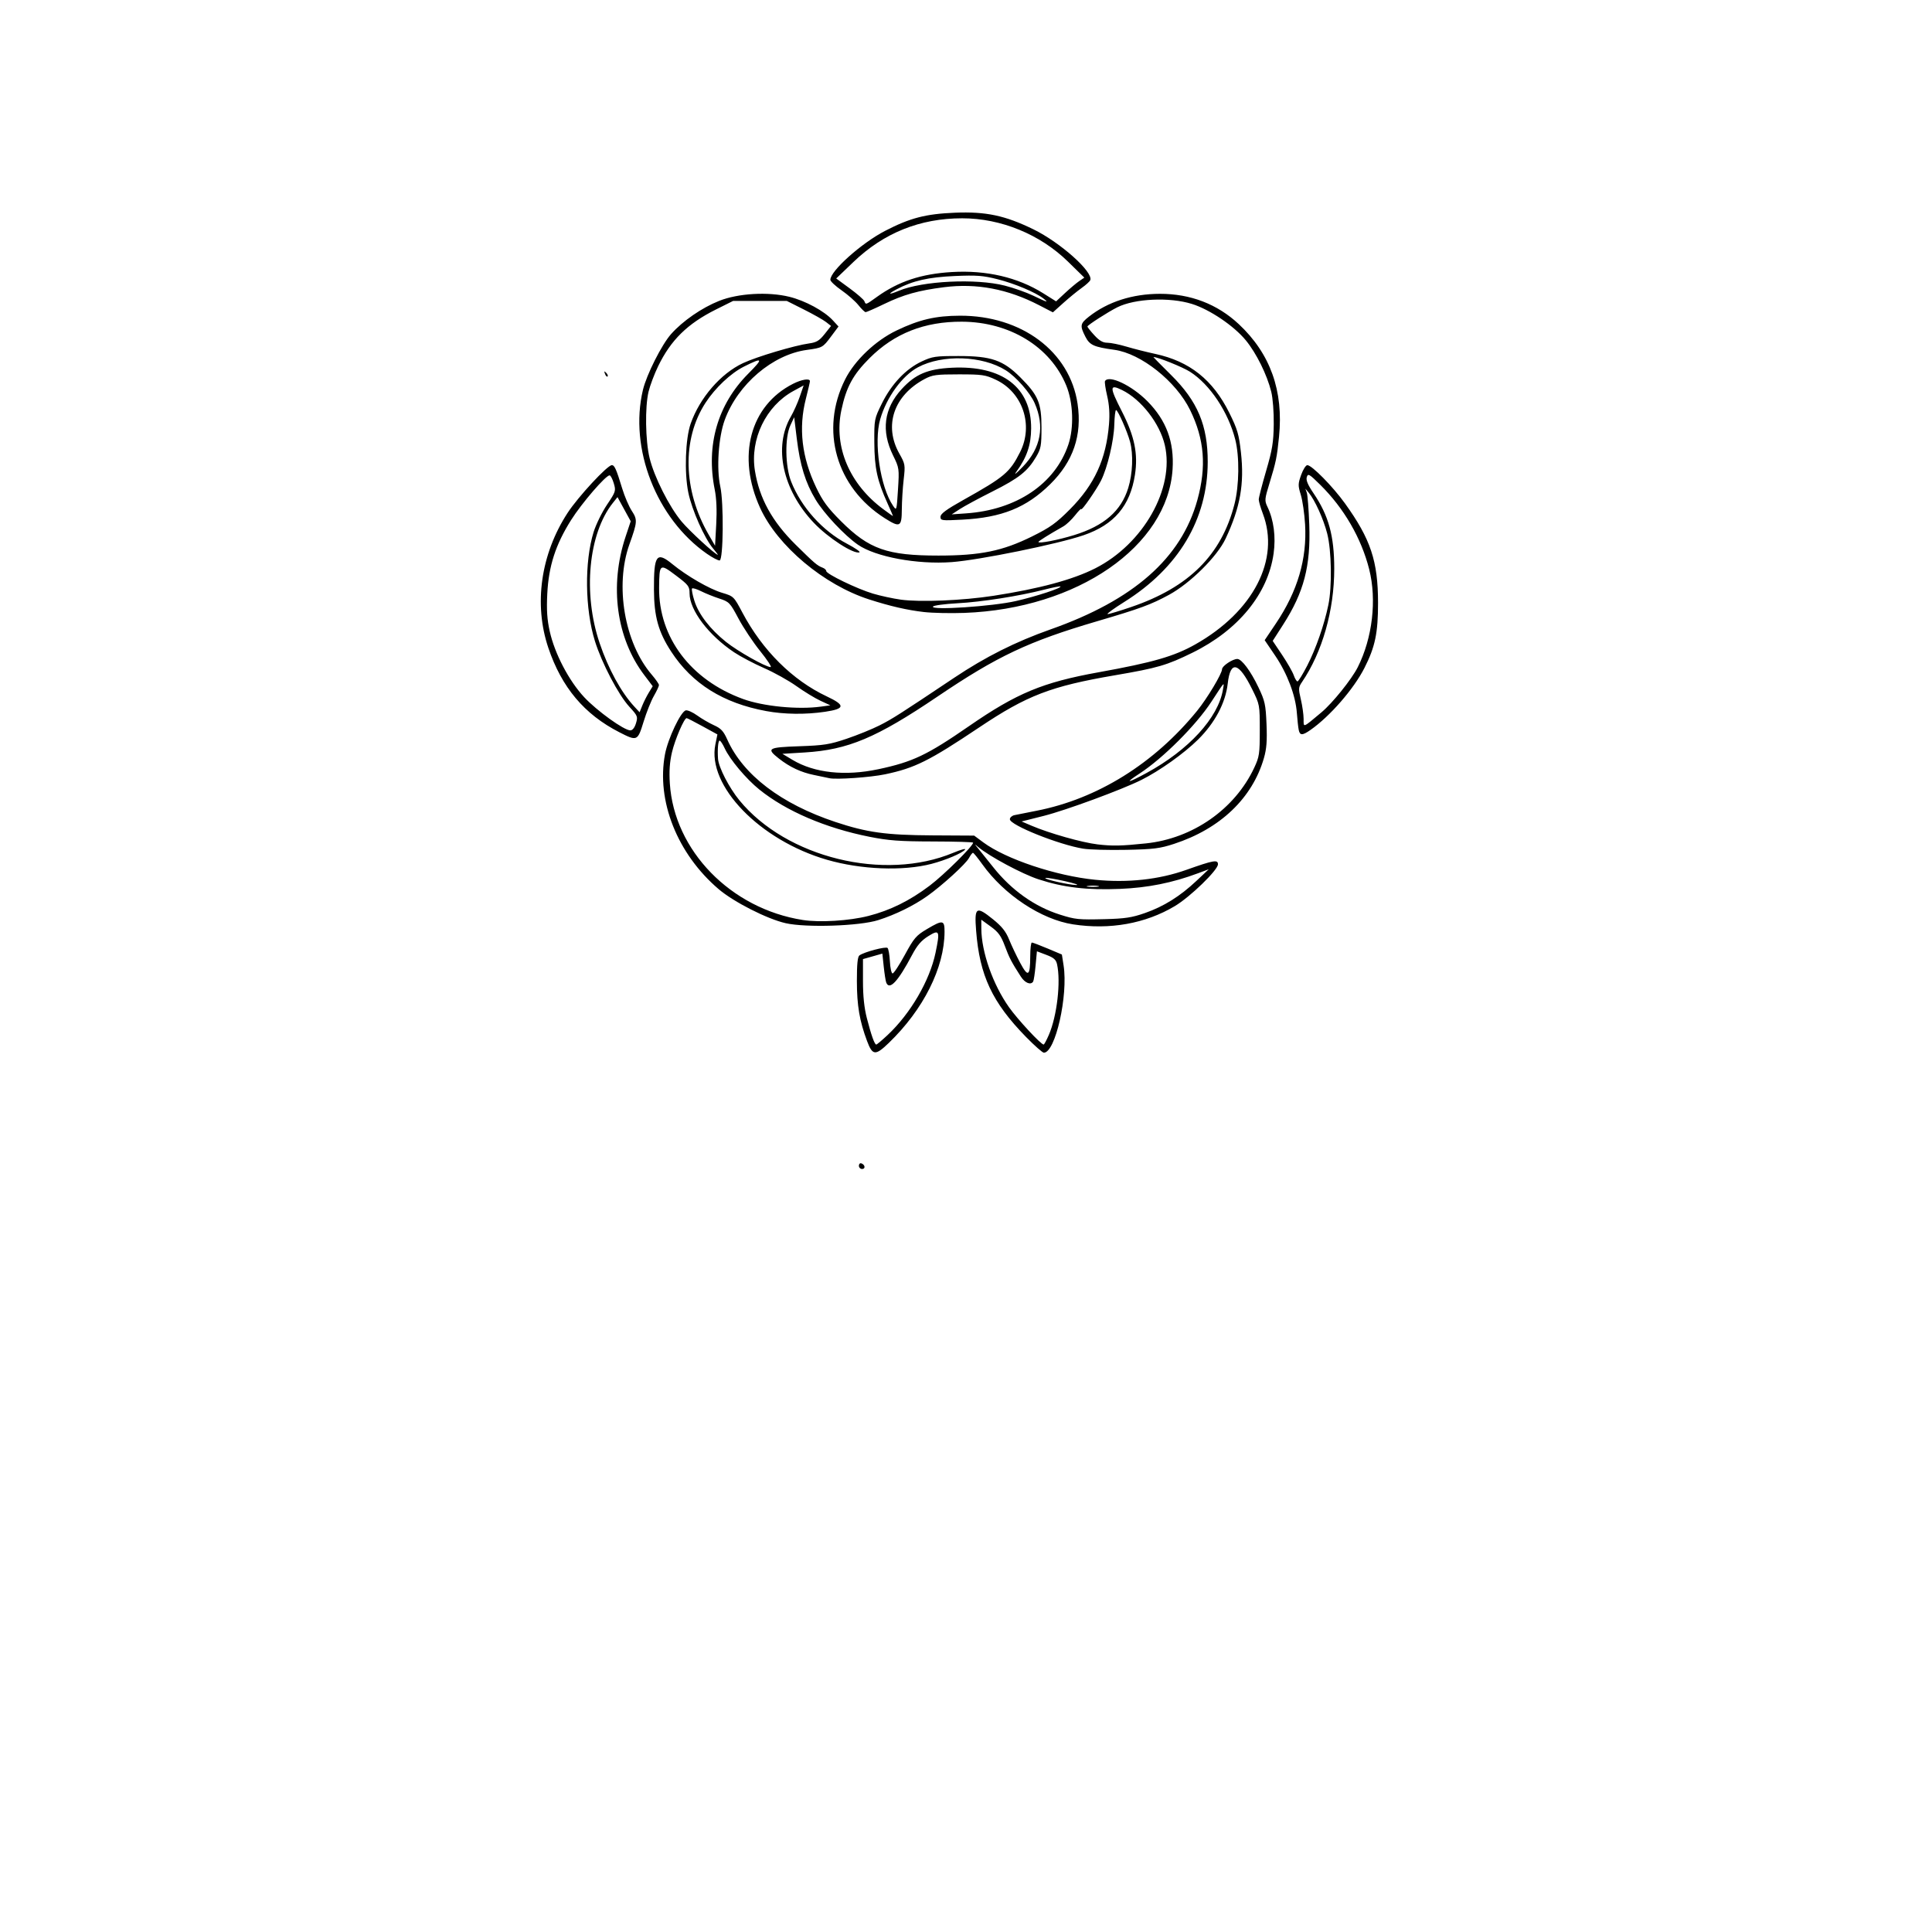 <?xml version="1.0" encoding="UTF-8" standalone="no"?>
<!-- Created with Inkscape (http://www.inkscape.org/) -->

<svg
   version="1.1"
   id="svg1"
   width="1021.483"
   height="1021.483"
   viewBox="0 0 1021.483 1021.483"
   xmlns="http://www.w3.org/2000/svg"
   xmlns:svg="http://www.w3.org/2000/svg">
  <defs
     id="defs1" />
  <g
     id="g1">
    <path
       style="fill:#000000"
       d="m 454.112,616.36 c 0,-0.939 0.576,-1.516 1.281,-1.281 2,0.667 2.332,2.989 0.427,2.989 -0.939,0 -1.708,-0.769 -1.708,-1.708 z m 4.334,-65.904 c -4.004,-10.702 -5.38,-18.799 -5.396,-31.761 -0.011,-8.795 0.387,-12.842 1.332,-13.546 2.43,-1.809 13.976,-4.862 14.894,-3.938 0.494,0.496 1.045,3.699 1.226,7.117 0.181,3.418 0.814,6.275 1.408,6.348 0.593,0.073 3.506,-4.33 6.472,-9.785 4.859,-8.935 6.013,-10.286 11.65,-13.629 8.475,-5.027 9.388,-4.889 9.365,1.413 -0.07,19.003 -11.171,41.113 -29.516,58.787 -7.037,6.779 -8.572,6.644 -11.434,-1.005 z m 10.837,-3.21 c 12.093,-11.312 22.279,-28.782 25.34,-43.462 2.454,-11.77 2.117,-12.532 -3.883,-8.782 -3.652,2.282 -5.826,4.815 -8.532,9.941 -7.413,14.038 -11.972,18.889 -13.648,14.521 -0.322,-0.84 -0.914,-4.621 -1.314,-8.402 l -0.729,-6.876 -5.124,1.454 -5.124,1.454 v 11.63 c 0,7.945 0.653,14.163 2.062,19.623 2.339,9.066 4.073,13.925 4.969,13.925 0.337,0 3.029,-2.261 5.983,-5.024 z m 73.157,0.979 c -17.863,-18.298 -24.491,-32.421 -26.346,-56.133 -0.982,-12.552 0.011,-13.237 8.853,-6.107 4.733,3.816 6.849,6.46 8.557,10.69 1.248,3.091 3.875,8.634 5.839,12.319 4.227,7.93 5.335,7.232 5.359,-3.375 0.009,-4.004 0.395,-7.281 0.857,-7.281 0.462,0 4.224,1.427 8.36,3.17 l 7.519,3.17 0.896,5.729 c 2.487,15.913 -4.342,46.178 -10.42,46.178 -0.722,0 -4.985,-3.762 -9.473,-8.36 z m 12.116,-1.079 c 4.301,-9.969 6.391,-28.001 4.327,-37.325 -0.538,-2.429 -1.732,-3.476 -5.665,-4.966 l -4.983,-1.888 -0.7,7.529 c -0.385,4.141 -0.962,7.953 -1.283,8.472 -1.237,2.002 -4.328,0.777 -6.483,-2.57 -5.009,-7.78 -6.105,-9.881 -8.489,-16.26 -2.004,-5.364 -3.452,-7.353 -7.468,-10.26 l -4.982,-3.607 0.019,4.685 c 0.049,12.345 6.106,29.559 14.634,41.595 4.617,6.516 16.878,19.72 18.312,19.72 0.303,0 1.545,-2.306 2.76,-5.124 z M 415.369,488.102 c -9.759,-2.212 -27.435,-11.196 -35.41,-17.997 -21.868,-18.65 -33.009,-46.685 -28.355,-71.352 1.57,-8.319 8.394,-22.675 11.014,-23.169 0.995,-0.188 3.709,1.035 6.032,2.718 2.323,1.683 6.29,3.991 8.816,5.13 3.72,1.677 5.055,3.107 7.027,7.522 8.374,18.745 28.474,34.076 57.22,43.643 16.682,5.552 26.733,6.941 51.231,7.079 l 22.112,0.125 4.854,3.596 c 11.945,8.85 38.484,17.715 59.138,19.754 17.228,1.701 33.692,-0.088 48.188,-5.237 14.427,-5.124 16.719,-5.529 16.719,-2.95 0,3.052 -14.683,17.275 -22.861,22.146 -15.489,9.224 -34.326,12.598 -53.723,9.622 -16.793,-2.577 -36.439,-15.578 -48,-31.767 -2.373,-3.323 -4.597,-6.052 -4.941,-6.065 -0.345,-0.013 -1.29,1.217 -2.102,2.733 -1.693,3.163 -14.132,14.509 -22.081,20.14 -7.231,5.122 -16.721,9.779 -25.888,12.703 -9.867,3.147 -38.14,4.086 -48.991,1.627 z m 43.747,-3.818 c 11.531,-2.939 21.871,-8.048 32.435,-16.027 7.584,-5.728 22.966,-20.953 22.966,-22.731 0,-0.32 -9.587,-0.602 -21.303,-0.627 -17.633,-0.038 -23.407,-0.464 -33.513,-2.474 -23.195,-4.613 -44.05,-13.561 -58.224,-24.98 -6.962,-5.609 -15.596,-15.888 -18.321,-21.812 -1.019,-2.215 -2.216,-4.039 -2.661,-4.054 -0.809,-0.028 -1.218,4.597 -0.856,9.68 0.319,4.481 5.879,15.261 11.265,21.84 24.864,30.371 76.59,43.063 113.166,27.767 4.043,-1.691 6.818,-2.433 6.168,-1.65 -1.57,1.892 -10.255,5.574 -17.753,7.527 -15.032,3.915 -37.27,3.043 -55.249,-2.167 -35.558,-10.304 -63.478,-39.152 -59.009,-60.969 l 1.086,-5.301 -7.853,-4.31 c -4.319,-2.371 -8.111,-4.31 -8.425,-4.31 -1.308,0 -6.151,11.287 -7.748,18.058 -1.207,5.117 -1.545,10.024 -1.134,16.459 2.267,35.496 32.217,66.251 70.329,72.218 8.936,1.399 24.538,0.437 34.633,-2.136 z M 605.359,482.739 c 9.979,-3.49 18.577,-8.869 27.293,-17.074 l 6.449,-6.072 -5.729,2.134 c -13.573,5.057 -26.439,7.632 -41.193,8.246 -17.453,0.726 -29.861,-0.733 -43.138,-5.072 -8.578,-2.803 -25.849,-12.053 -31.789,-17.025 -2.169,-1.815 -2.168,-1.804 0.026,0.85 1.223,1.479 4.789,5.919 7.924,9.866 9.584,12.065 21.802,20.745 35.156,24.974 8.2,2.597 9.786,2.758 23.73,2.408 10.738,-0.269 14.363,-0.821 21.269,-3.236 z m -24.76,-14.285 c -1.327,-0.256 -3.754,-0.263 -5.393,-0.015 -1.64,0.248 -0.554,0.457 2.412,0.466 2.966,0.008 4.308,-0.195 2.981,-0.451 z m -17.541,-2.568 c -5.042,-1.137 -9.653,-1.898 -10.247,-1.692 -1.505,0.522 12.22,3.681 16.178,3.724 1.78,0.019 -0.889,-0.895 -5.93,-2.032 z m 9.706,-17.172 c -12.889,-2.078 -38.831,-12.469 -38.831,-15.553 0,-0.912 1.092,-1.893 2.427,-2.179 1.335,-0.286 6.553,-1.323 11.596,-2.304 32.214,-6.265 62.37,-25.033 85.024,-52.916 5.293,-6.514 13.13,-19.605 13.14,-21.946 0.007,-1.694 5.554,-5.41 8.075,-5.41 2.307,0 7.069,6.396 11.162,14.991 3.442,7.228 3.844,9.066 4.274,19.499 0.362,8.781 0.036,13.037 -1.37,17.908 -6.115,21.183 -23.057,37.362 -47.496,45.359 -7.507,2.456 -10.804,2.868 -25.348,3.166 -9.196,0.189 -19.389,-0.088 -22.652,-0.614 z m 33.13,-2.798 c 24.778,-2.596 46.976,-18.105 57.223,-39.978 2.723,-5.813 2.95,-7.339 2.95,-19.837 0,-13.445 -0.028,-13.595 -4.002,-21.637 -7.146,-14.459 -11.551,-15.485 -12.949,-3.015 -1.138,10.154 -6.771,20.769 -15.708,29.6 -7.408,7.321 -20.255,16.47 -29.902,21.296 -10.291,5.148 -39.972,16.082 -51.634,19.021 l -11.724,2.954 5.252,2.244 c 9.413,4.022 26.67,8.905 34.927,9.882 7.824,0.926 12.619,0.826 25.568,-0.53 z m 0.308,-37.227 c 22.309,-12.144 37.91,-29.178 40.395,-44.105 0.704,-4.226 1.193,-4.742 -6.147,6.486 -8.123,12.426 -25.532,29.826 -37.922,37.902 -8.3,5.41 -6.534,5.274 3.673,-0.283 z m -167.73,2.751 c -1.187,-0.273 -4.827,-1.034 -8.09,-1.691 -6.844,-1.379 -12.853,-4.197 -18.607,-8.725 -6.761,-5.32 -5.793,-5.901 10.787,-6.471 13.047,-0.448 16.065,-0.926 25.079,-3.966 5.636,-1.901 13.435,-5.067 17.331,-7.035 6.813,-3.442 10.395,-5.726 39.518,-25.199 16.607,-11.104 32.442,-19.053 51.016,-25.609 43.943,-15.51 69.044,-37.635 77.559,-68.361 4.902,-17.69 3.745,-32.098 -3.821,-47.574 -7.429,-15.195 -25.938,-29.917 -40.048,-31.855 -10.896,-1.497 -13.058,-2.479 -15.352,-6.974 -2.959,-5.8 -2.763,-6.894 1.887,-10.557 9.983,-7.863 23.003,-12.054 37.526,-12.081 16.157,-0.03 30.388,5.439 41.706,16.027 16.703,15.624 23.727,35.288 21.279,59.569 -1.094,10.85 -1.598,13.308 -5.035,24.526 -2.605,8.505 -2.662,9.185 -1.042,12.582 3.307,6.935 4.457,15.76 3.211,24.642 -2.99,21.31 -18.732,40.538 -42.904,52.404 -13.597,6.675 -18.361,8.062 -40.989,11.933 -33.893,5.798 -46.451,10.622 -71.73,27.55 -26.49,17.739 -34.025,21.495 -49.751,24.803 -7.746,1.629 -25.899,2.899 -29.529,2.064 z m 25.888,-4.733 c 18.279,-3.893 25.756,-7.446 48,-22.809 25.236,-17.43 38.942,-23.124 68.494,-28.458 28.684,-5.177 39.934,-8.419 51.118,-14.731 30.721,-17.338 44.937,-44.882 35.702,-69.178 -1.18,-3.104 -2.145,-6.454 -2.146,-7.445 -3e-4,-0.991 1.75,-7.786 3.889,-15.101 3.281,-11.22 3.912,-15.071 4.037,-24.626 0.085,-6.49 -0.482,-13.859 -1.327,-17.258 -2.239,-9.008 -7.844,-20.339 -13.429,-27.152 -6.302,-7.687 -19.11,-16.332 -28.543,-19.265 -11.821,-3.676 -30.193,-2.839 -39.433,1.796 -4.903,2.46 -15.779,9.459 -15.791,10.162 -0.005,0.329 1.634,2.392 3.642,4.584 2.66,2.904 4.532,3.986 6.898,3.986 1.786,0 6.331,0.923 10.102,2.052 3.77,1.129 10.597,2.856 15.17,3.839 18.247,3.922 30.533,13.692 39.217,31.186 4.292,8.647 5.083,11.341 6.15,20.956 1.845,16.624 -0.35,28.968 -8.095,45.518 -4.425,9.457 -18.684,23.611 -29.959,29.738 -9.523,5.175 -15.28,7.292 -37.93,13.944 -36.299,10.662 -52.778,18.438 -84.481,39.867 -32.245,21.796 -47.272,28.123 -70.116,29.523 l -11.865,0.727 5.393,3.228 c 11.514,6.892 27.754,8.654 45.303,4.916 z m 133.847,-85.816 c 30.464,-10.409 47.608,-27.516 54.487,-54.367 2.509,-9.792 2.695,-25.143 0.414,-34.118 -3.719,-14.63 -13.436,-29.181 -23.95,-35.867 -3.926,-2.496 -17.03,-7.775 -19.301,-7.775 -0.167,0 4.017,4.268 9.299,9.485 14.019,13.847 19.425,26.678 19.388,46.022 -0.058,30.297 -15.397,56.007 -44.16,74.015 -5.611,3.513 -9.537,6.387 -8.724,6.387 0.813,0 6.459,-1.702 12.548,-3.783 z M 327.371,387.108 c -18.46,-9.464 -30.396,-23.664 -37.451,-44.557 -7.801,-23.102 -4.021,-49.581 10.193,-71.396 5.529,-8.485 21.04,-25.222 23.375,-25.222 1.435,0 2.359,2.083 5.503,12.405 1.265,4.153 3.527,9.43 5.027,11.728 3.09,4.733 3.013,5.839 -1.233,17.735 -7.781,21.8 -2.599,52.121 11.77,68.865 2.117,2.467 3.85,4.966 3.85,5.553 0,0.587 -1.212,3.179 -2.692,5.761 -1.481,2.582 -3.923,8.699 -5.428,13.593 -3.172,10.318 -3.396,10.414 -12.914,5.535 z m 8.869,-4.669 c 1.084,-3.531 0.908,-3.971 -3.483,-8.754 -5.781,-6.296 -14.549,-23.013 -18.206,-34.711 -5.292,-16.926 -5.593,-41.922 -0.694,-57.68 1.239,-3.984 4.422,-10.48 7.075,-14.435 4.65,-6.934 4.778,-7.34 3.573,-11.363 -0.687,-2.294 -1.675,-4.171 -2.195,-4.171 -2.071,0 -14.701,14.655 -20.368,23.633 -8.202,12.995 -11.872,24.371 -12.591,39.033 -0.42,8.545 -0.094,13.531 1.29,19.753 2.635,11.844 10.122,26.172 18.212,34.85 6.778,7.271 21.081,17.562 24.409,17.562 1.155,0 2.262,-1.381 2.979,-3.718 z m 6.836,-16.311 2.027,-3.309 -4.441,-5.859 c -14.82,-19.552 -18.556,-47.237 -9.887,-73.275 l 2.693,-8.09 -3.494,-6.379 -3.494,-6.379 -2.435,3.054 c -12.943,16.232 -15.932,47.771 -7.025,74.104 4.627,13.678 11.374,26.029 18.332,33.559 l 2.808,3.038 1.446,-3.578 c 0.795,-1.968 2.358,-5.067 3.472,-6.887 z m 343.573,19.759 c -0.272,-1.335 -0.71,-5.347 -0.974,-8.916 -0.688,-9.302 -5.073,-20.893 -11.473,-30.327 l -5.547,-8.175 5.987,-8.906 c 11.424,-16.994 16.453,-34.102 15.376,-52.311 -0.335,-5.658 -1.354,-12.696 -2.265,-15.639 -1.515,-4.896 -1.5,-5.793 0.178,-10.517 1.009,-2.841 2.485,-5.165 3.279,-5.165 2.369,0 13.444,11.257 19.895,20.221 13.61,18.913 17.474,30.535 17.488,52.588 0.01,15.911 -1.534,23.29 -7.203,34.441 -5.662,11.137 -18.226,25.566 -28.522,32.756 -4.299,3.002 -5.6,2.991 -6.219,-0.051 z m 12.009,-9.248 c 5.867,-4.902 15.985,-17.473 19.203,-23.857 7.793,-15.464 10.146,-35.621 6.049,-51.822 -4.158,-16.444 -13.303,-32.225 -25.864,-44.636 -5.814,-5.744 -6.47,-6.12 -7.118,-4.078 -0.511,1.612 0.498,4.035 3.561,8.545 8.005,11.788 10.952,22.539 10.949,39.949 -0.003,21.961 -6.293,44.052 -17.045,59.857 -1.894,2.783 -1.942,3.517 -0.612,9.169 0.795,3.379 1.453,8.023 1.463,10.32 0.019,4.734 -0.687,4.993 9.415,-3.448 z m -7.496,-24.729 c 4.591,-8.927 8.984,-21.551 11.165,-32.09 2.009,-9.707 1.697,-28.762 -0.618,-37.753 -1.971,-7.657 -6.486,-17.642 -9.753,-21.573 l -1.793,-2.157 0.769,2.157 c 0.423,1.187 1.008,8.778 1.301,16.871 0.794,21.94 -2.807,35.731 -13.806,52.877 l -5.526,8.614 4.986,7.432 c 2.743,4.088 5.5,8.906 6.128,10.706 0.628,1.801 1.525,3.274 1.994,3.274 0.469,0 2.788,-3.762 5.153,-8.36 z m -286.127,24.029 c -22.736,-4.199 -39.07,-14.431 -50.163,-31.423 -6.78,-10.385 -9.058,-18.578 -9.116,-32.785 -0.076,-18.345 1.37,-20.335 9.774,-13.448 7.619,6.243 19.542,13.125 26.188,15.116 6.192,1.855 6.25,1.912 10.816,10.513 10.591,19.954 26.527,35.782 44.57,44.27 9.963,4.686 9.771,6.561 -0.832,8.138 -10.331,1.537 -21.604,1.4 -31.237,-0.379 z m 28.976,-2.333 5.007,-0.686 -5.254,-2.434 c -2.889,-1.339 -8.594,-4.818 -12.677,-7.732 -4.083,-2.914 -11.787,-7.206 -17.12,-9.539 -5.333,-2.333 -12.455,-6.083 -15.826,-8.334 -13.51,-9.022 -23.556,-22.304 -23.556,-31.144 0,-3.728 -0.563,-4.466 -7.262,-9.51 -8.517,-6.412 -8.723,-6.262 -8.842,6.467 -0.245,26.292 16.716,48.804 44.355,58.869 10.729,3.907 29.042,5.705 41.174,4.042 z M 401.954,344.284 c -3.746,-4.639 -8.921,-12.396 -11.5,-17.237 -4.492,-8.431 -4.92,-8.877 -10.156,-10.589 -3.007,-0.983 -7.334,-2.725 -9.616,-3.872 -2.282,-1.147 -4.432,-1.802 -4.777,-1.457 -0.345,0.345 0.206,3.271 1.224,6.502 2.257,7.16 8.292,15.005 16.749,21.772 6.177,4.943 20.899,13.25 23.56,13.294 0.729,0.012 -1.739,-3.774 -5.484,-8.413 z m 86.531,-20.695 c -8.874,-1.022 -17.863,-3.09 -28.98,-6.668 -23.953,-7.709 -48.421,-28.254 -57.609,-48.371 -12.455,-27.272 -5.347,-54.102 17.386,-65.62 4.638,-2.35 8.942,-3.021 8.942,-1.395 0,0.498 -0.971,4.702 -2.157,9.341 -3.955,15.464 -2.163,30.872 5.446,46.823 3.47,7.275 6.081,10.822 13.193,17.922 14.755,14.731 24.405,18.128 51.473,18.12 22.208,-0.006 33.928,-2.411 49.586,-10.172 9.495,-4.707 12.677,-6.99 19.976,-14.336 12.928,-13.013 19.09,-26.435 20.6,-44.873 0.456,-5.565 0.151,-10.27 -0.977,-15.077 -0.901,-3.843 -1.407,-7.362 -1.124,-7.82 2.107,-3.409 14.169,2.335 22.409,10.672 10.014,10.132 14.222,21.49 13.311,35.928 -2.574,40.791 -50.37,73.787 -110.069,75.988 -7.245,0.267 -16.878,0.059 -21.407,-0.462 z m 48.683,-5.819 c 10.842,-2.489 24.302,-6.907 23.496,-7.712 -0.211,-0.211 -4.006,0.541 -8.434,1.67 -13.579,3.463 -33.186,6.542 -46.045,7.231 -6.733,0.361 -12.545,1.145 -12.915,1.744 -1.297,2.098 31.538,-0.095 43.897,-2.932 z m -11.865,-2.769 c 24.32,-3.762 41.926,-8.513 53.748,-14.503 25.474,-12.909 42.085,-42.292 36.817,-65.127 -2.653,-11.501 -12.496,-24.187 -22.61,-29.141 -6.703,-3.283 -6.716,-1.679 -0.094,11.29 6.703,13.127 8.619,22.432 6.904,33.516 -2.542,16.423 -11.022,26.416 -27.096,31.928 -13.684,4.693 -55.121,13.143 -69.781,14.231 -18.184,1.349 -40.288,-2.752 -49.599,-9.203 -7.061,-4.891 -17.876,-16.413 -22.346,-23.806 -5.388,-8.911 -8.26,-18.21 -9.968,-32.276 l -1.375,-11.326 -2.015,4.315 c -2.997,6.418 -2.779,21.7 0.426,29.776 5.393,13.591 16.565,26.004 29.538,32.821 4.307,2.263 7.251,4.308 6.543,4.544 -3.107,1.036 -16.565,-7.675 -24.08,-15.586 -16.553,-17.426 -21.477,-40.149 -12.176,-56.193 1.478,-2.55 3.605,-7.302 4.726,-10.561 l 2.038,-5.924 -5.392,2.935 c -14.534,7.91 -23.036,25.477 -20.38,42.105 2.336,14.624 9.06,26.846 21.557,39.183 10,9.873 11.384,11.05 14.278,12.155 1.038,0.396 1.888,1.191 1.888,1.766 0,1.548 16.329,9.441 24.675,11.926 3.988,1.188 10.625,2.626 14.748,3.196 10.231,1.415 32.738,0.477 49.026,-2.043 z m 42.607,-32.09 c 15.852,-4.893 24.846,-12.724 28.61,-24.912 2.352,-7.616 2.75,-17.826 0.952,-24.471 -1.495,-5.528 -6.444,-16.719 -7.392,-16.719 -0.4,0 -0.818,3.482 -0.929,7.738 -0.221,8.444 -3.589,22.66 -6.983,29.476 -2.392,4.804 -10.482,16.479 -10.482,15.128 0,-0.475 -1.484,1.024 -3.298,3.33 -1.814,2.306 -4.605,4.934 -6.202,5.838 -7.66,4.339 -13.151,7.776 -13.151,8.231 0,0.984 10.382,-1.017 18.876,-3.639 z m -194.083,9.934 c -26.756,-18.581 -41.293,-55.761 -33.898,-86.699 1.931,-8.079 9.961,-23.996 14.907,-29.547 6.179,-6.937 16.223,-13.868 25.389,-17.521 10.052,-4.006 25.828,-4.925 37.104,-2.162 8.416,2.062 18.46,7.504 23.035,12.48 l 2.971,3.231 -4.01,5.372 c -4.299,5.758 -4.533,5.887 -12.716,7.004 -18.119,2.474 -36.5,18.143 -43.418,37.012 -3.337,9.101 -4.448,25.721 -2.356,35.242 1.88,8.556 1.618,38.73 -0.339,39.056 -0.742,0.124 -3.742,-1.437 -6.667,-3.469 z m 3.236,-2.797 c -4.613,-5.482 -11.221,-20.371 -13.128,-29.577 -2.174,-10.497 -1.56,-28.548 1.242,-36.499 4.814,-13.661 15.89,-26.469 27.648,-31.971 7.321,-3.426 27.316,-9.383 35.055,-10.444 3.834,-0.526 5.352,-1.449 8.112,-4.934 l 3.396,-4.287 -2.615,-2.052 c -1.438,-1.129 -6.704,-4.107 -11.702,-6.618 l -9.087,-4.566 h -14.185 -14.185 l -9.087,4.536 c -15.052,7.513 -23.846,16.143 -30.553,29.981 -2.013,4.153 -4.297,10.22 -5.075,13.483 -1.94,8.13 -1.669,25.858 0.536,35.009 2.405,9.982 10.42,25.889 16.964,33.667 4.274,5.081 17.599,17.321 19.115,17.559 0.201,0.032 -0.901,-1.448 -2.449,-3.287 z m 0.833,-31.172 c -4.712,-23.445 1.529,-45.044 17.711,-61.296 8.191,-8.226 7.819,-8.825 -2.312,-3.732 -6.949,3.494 -15.125,11.201 -20.268,19.107 -12.518,19.244 -11.891,46.231 1.619,69.651 l 3.422,5.933 0.619,-11.326 c 0.406,-7.426 0.134,-13.74 -0.79,-18.337 z m 89.916,15.128 c -25.739,-16.323 -34.41,-46.632 -20.993,-73.375 5.062,-10.089 16.014,-20.521 27.171,-25.879 12.031,-5.778 20.644,-7.791 33.515,-7.833 32.64,-0.107 58.129,18.952 62.222,46.526 2.47,16.645 -2.256,30.543 -14.482,42.582 -12.581,12.389 -25.546,17.622 -46.392,18.724 -11.035,0.584 -11.596,0.51 -11.596,-1.518 0,-1.593 3.061,-3.844 12.135,-8.922 21.699,-12.143 24.543,-14.544 29.957,-25.291 7.19,-14.273 1.375,-31.578 -12.853,-38.25 -5.52,-2.588 -7.225,-2.836 -19.531,-2.836 -11.992,0 -13.995,0.274 -18.116,2.474 -16.311,8.709 -21.698,24.639 -13.34,39.449 3.085,5.466 3.17,5.98 2.277,13.699 -0.511,4.411 -0.95,11.538 -0.976,15.839 -0.056,9.248 -0.959,9.711 -8.999,4.611 z m 1.437,-7.866 c -5.46,-12.043 -6.897,-18.66 -6.975,-32.123 -0.071,-12.307 -0.023,-12.555 4.021,-20.741 5.037,-10.198 12.654,-18.24 20.965,-22.134 5.73,-2.685 7.293,-2.915 19.707,-2.903 17.162,0.017 23.399,2.18 32.487,11.267 9.478,9.478 11.199,13.546 11.199,26.472 0,9.75 -0.276,11.253 -2.874,15.64 -4.5,7.599 -9.085,11.23 -23.013,18.222 -7.119,3.574 -14.885,7.763 -17.258,9.308 l -4.315,2.811 7.631,-0.53 c 26.612,-1.848 47.043,-15.6 54.043,-36.376 3.039,-9.02 2.57,-22.283 -1.104,-31.212 -8.439,-20.514 -29.89,-33.636 -55.176,-33.753 -19.82,-0.092 -35.729,6.184 -48.816,19.257 -8.82,8.81 -12.372,15.381 -14.946,27.649 -4.046,19.283 4.371,39.068 22.234,52.265 2.67,1.972 4.945,3.598 5.056,3.613 0.111,0.015 -1.177,-3.015 -2.863,-6.733 z m 2.947,-25.322 c -6.395,-13.057 -4.872,-24.799 4.553,-35.112 7.171,-7.846 13.69,-10.626 26.442,-11.274 26.73,-1.359 42.111,10.394 41.992,32.086 -0.048,8.655 -2.213,15.095 -7.596,22.592 -1.764,2.457 -0.598,1.597 3.246,-2.394 9.514,-9.878 11.623,-21.321 6.192,-33.601 -2.45,-5.538 -9.808,-13.898 -15.248,-17.324 -12.362,-7.785 -33.53,-8.512 -46.453,-1.596 -8.288,4.436 -16.603,15.877 -19.935,27.43 -3.509,12.169 -0.005,35.801 6.792,45.8 1.869,2.749 1.894,2.664 2.601,-8.549 0.7,-11.113 0.651,-11.453 -2.585,-18.06 z M 319.89,197.709 c -0.585,-1.537 -0.461,-1.661 0.604,-0.604 0.737,0.732 1.069,1.602 0.736,1.934 -0.332,0.332 -0.935,-0.267 -1.34,-1.33 z m 133.966,-36.377 c -1.624,-2.036 -5.623,-5.555 -8.886,-7.82 -3.263,-2.265 -5.938,-4.772 -5.945,-5.57 -0.041,-4.668 16.424,-19.399 28.902,-25.858 13.209,-6.837 21.457,-8.986 36.923,-9.62 16.422,-0.673 26.485,1.452 41.488,8.763 14.264,6.95 31.816,22.629 30.105,26.894 -0.281,0.7 -2.35,2.577 -4.597,4.17 -2.248,1.593 -6.578,5.137 -9.624,7.875 l -5.537,4.978 -7.34,-3.799 c -16.557,-8.568 -33.037,-11.686 -50.198,-9.497 -13.672,1.744 -21.38,3.909 -31.757,8.92 -4.859,2.347 -9.228,4.267 -9.708,4.267 -0.48,-2e-5 -2.202,-1.666 -3.826,-3.702 z m 9.803,-4.375 c 11.374,-8.172 23.348,-12.145 39.533,-13.12 18.24,-1.098 34.887,2.769 48.4,11.242 l 6.784,4.253 4.768,-4.439 c 2.622,-2.442 5.981,-5.267 7.464,-6.278 l 2.697,-1.839 -8.629,-8.443 c -14.765,-14.446 -35.444,-22.918 -55.938,-22.918 -22.295,0 -41.466,7.702 -57.542,23.118 l -9.075,8.703 7.158,5.25 c 3.937,2.888 7.416,5.921 7.731,6.742 0.765,1.994 0.671,2.026 6.652,-2.271 z m 88.072,0.909 c -4.114,-3.254 -15.223,-7.931 -24.268,-10.219 -7.753,-1.96 -11.08,-2.213 -22.613,-1.713 -13.965,0.605 -22.222,2.486 -30.781,7.014 -5.005,2.648 -4.346,3.096 1.167,0.792 12.573,-5.253 40.797,-6.618 56.074,-2.711 4.679,1.197 11.431,3.584 15.004,5.305 7.537,3.631 8.371,3.866 5.418,1.531 z"
       id="path1" />
  </g>
</svg>
